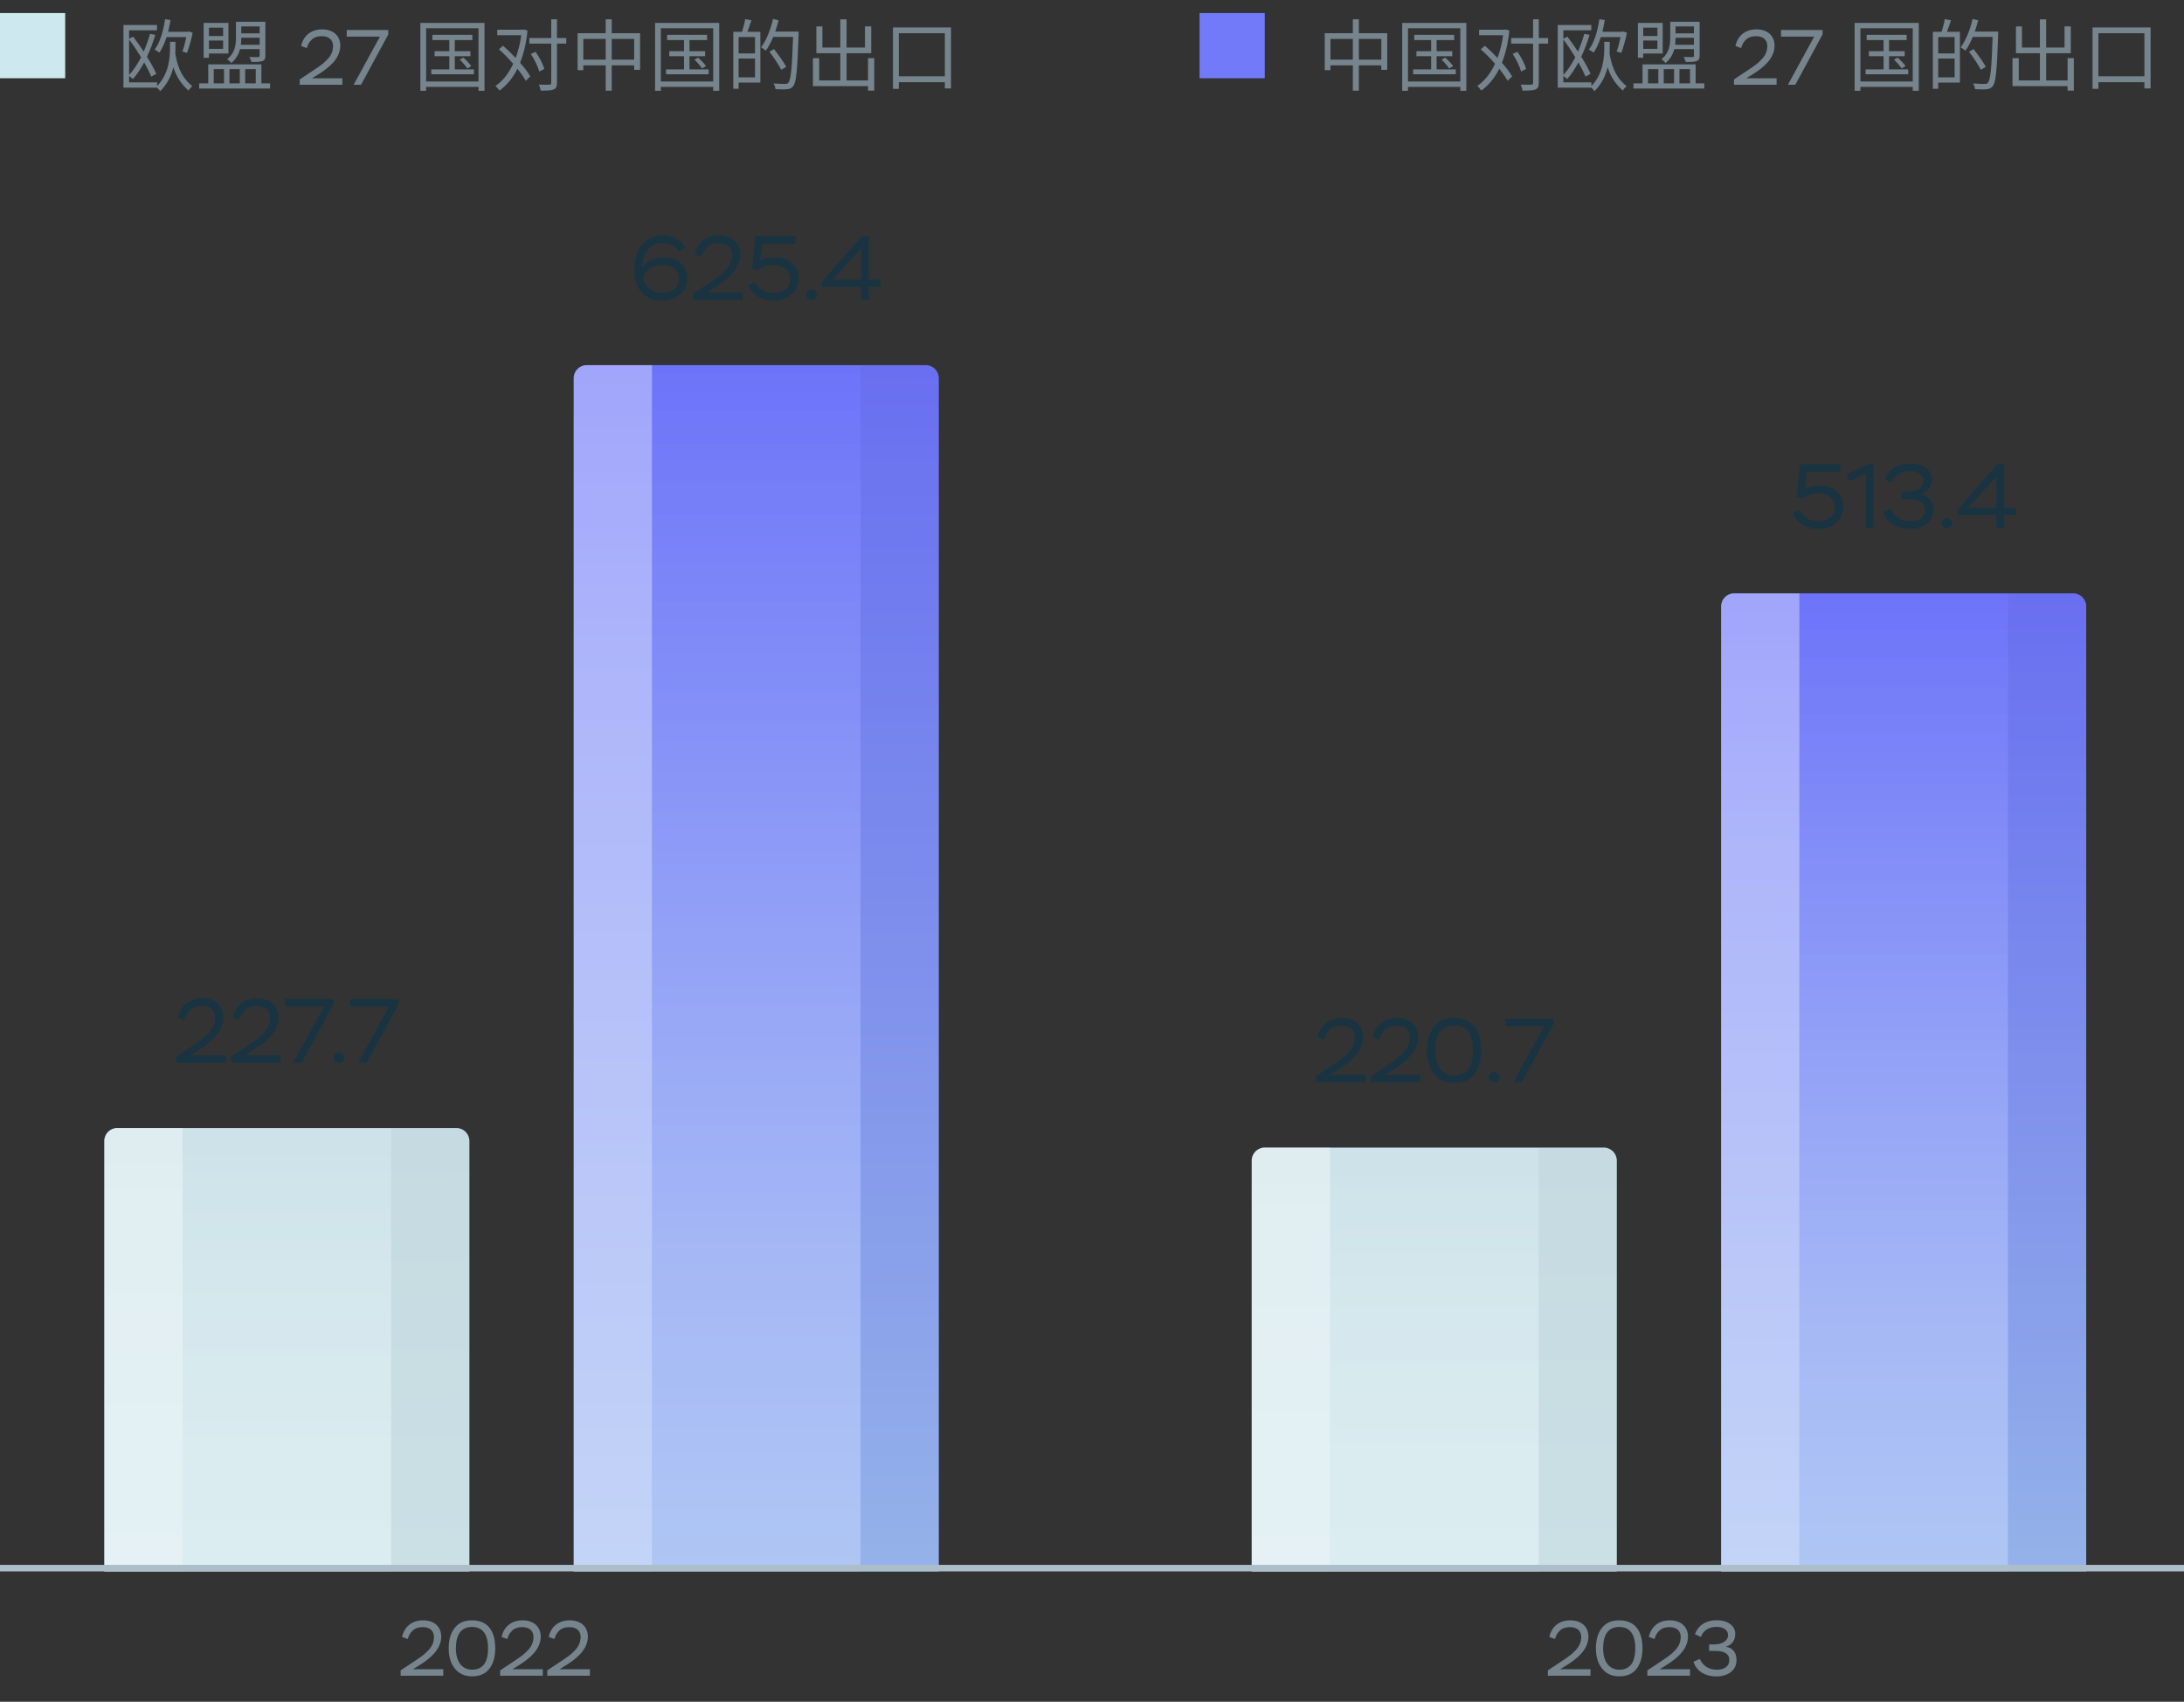 <svg width="335" height="261" viewBox="0 0 335 261" fill="none" xmlns="http://www.w3.org/2000/svg">
<rect x="0" y="0" width="335" height="261" fill="#333333" stroke="none"/>
<rect y="2" width="10" height="10" fill="url(#paint0_linear_7005_27938)"/>
<path d="M28.572 5.692H25.548C25.248 6.604 24.888 7.432 24.456 8.068C24.3 7.936 23.928 7.72 23.712 7.612C24.552 6.508 25.056 4.756 25.32 2.944L26.16 3.076C26.052 3.7 25.932 4.3 25.788 4.876H28.836L28.98 4.828L29.556 5.02C29.34 6.076 28.992 7.324 28.68 8.116L27.972 7.888C28.2 7.336 28.404 6.484 28.572 5.692ZM19.8 6.052V11.5C20.484 10.756 21.108 9.82 21.636 8.776C21.06 7.828 20.424 6.88 19.8 6.052ZM26.916 6.412V7.24C26.916 7.564 26.904 7.9 26.892 8.272C27.312 10.612 28.032 12.016 29.508 13.228C29.292 13.396 29.04 13.672 28.932 13.9C27.792 12.892 27.072 11.8 26.592 10.312C26.292 11.56 25.704 12.856 24.576 13.984C24.468 13.816 24.264 13.6 24.084 13.444H18.936V3.832H24.084V4.648H19.8V5.944L20.424 5.62C20.964 6.328 21.516 7.12 22.044 7.912C22.416 7.048 22.752 6.112 23.016 5.188L23.82 5.344C23.472 6.52 23.04 7.66 22.548 8.704C23.148 9.664 23.664 10.6 23.976 11.32L23.208 11.752C22.956 11.152 22.572 10.384 22.116 9.568C21.588 10.552 21.012 11.416 20.388 12.124C20.268 12.004 20.004 11.788 19.8 11.656V12.628H24.096V13.204C25.92 11.296 26.076 8.872 26.076 7.228V6.412H26.916ZM39.828 4.06H37.008V5.116H39.828V4.06ZM36.948 6.868H39.828V5.788H37.008V5.824C37.008 6.148 36.996 6.508 36.948 6.868ZM39.828 7.528H36.816C36.612 8.308 36.216 9.076 35.46 9.664C35.34 9.484 35.016 9.184 34.836 9.076C36.036 8.152 36.192 6.88 36.192 5.812V3.34H40.704V8.548C40.704 9.004 40.596 9.232 40.272 9.364C39.936 9.496 39.384 9.508 38.58 9.508C38.52 9.268 38.364 8.956 38.244 8.74C38.868 8.764 39.444 8.752 39.612 8.752C39.78 8.74 39.828 8.692 39.828 8.548V7.528ZM34.224 4.24H32.052V5.524H34.224V4.24ZM32.052 7.492H34.224V6.22H32.052V7.492ZM32.052 8.212V8.86H31.236V3.508H35.04V8.212H32.052ZM32.784 10.6V12.784H34.368V10.6H32.784ZM36.78 10.6H35.196V12.784H36.78V10.6ZM39.228 10.6H37.608V12.784H39.228V10.6ZM40.092 12.784H41.424V13.576H30.552V12.784H31.944V9.868H40.092V12.784ZM47.074 7.372L46.198 7.06C46.498 5.572 47.626 4.504 49.414 4.504C51.142 4.504 52.198 5.5 52.198 7.024C52.198 7.828 51.85 8.632 51.418 9.208C51.202 9.508 50.926 9.796 50.602 10.096C49.942 10.684 49.474 10.996 48.79 11.428L47.866 12.004H52.51V13H45.97V12.184L47.794 10.972C48.118 10.768 48.346 10.612 48.478 10.516C48.61 10.432 48.826 10.276 49.114 10.072C49.402 9.868 49.618 9.688 49.762 9.556C49.894 9.424 50.074 9.256 50.278 9.04C50.83 8.44 51.034 7.888 51.094 7.132C51.094 6.04 50.386 5.548 49.342 5.548C48.694 5.548 48.178 5.728 47.806 6.088C47.434 6.448 47.182 6.88 47.074 7.372ZM58.273 5.62H53.185V4.6H59.557V5.284L55.381 13H54.241L58.273 5.62ZM69.758 10.636H72.698V11.392H66.158V10.636H68.918V8.62H66.662V7.852H68.918V6.148H66.326V5.344H72.458V6.148H69.758V7.852H72.158V8.62H69.758V10.636ZM70.514 9.148L71.078 8.836C71.522 9.22 72.05 9.772 72.29 10.144L71.678 10.504C71.45 10.132 70.946 9.556 70.514 9.148ZM65.366 12.496H73.394V4.336H65.366V12.496ZM64.478 3.508H74.318V13.924H73.394V13.324H65.366V13.924H64.478V3.508ZM80.354 4.516L80.918 4.684C80.726 6.616 80.318 8.248 79.778 9.628C80.438 10.384 81.002 11.104 81.338 11.728L80.642 12.388C80.354 11.848 79.898 11.212 79.37 10.54C78.638 12.004 77.702 13.108 76.61 13.888C76.478 13.672 76.19 13.336 75.986 13.18C77.066 12.472 78.002 11.308 78.722 9.784C78.038 9.004 77.258 8.212 76.538 7.564L77.162 7.012C77.798 7.564 78.47 8.212 79.094 8.884C79.49 7.852 79.778 6.688 79.958 5.404H76.274V4.552H80.186L80.354 4.516ZM86.858 5.836V6.688H85.43V12.7C85.43 13.3 85.286 13.564 84.926 13.72C84.566 13.876 83.966 13.9 82.946 13.9C82.91 13.66 82.778 13.24 82.646 12.976C83.402 13 84.074 13 84.266 12.988C84.47 12.976 84.554 12.916 84.554 12.7V6.688H81.194V5.836H84.554V2.956H85.43V5.836H86.858ZM83.486 10.576L82.718 10.972C82.526 10.252 81.986 9.112 81.422 8.272L82.154 7.948C82.73 8.752 83.294 9.844 83.486 10.576ZM93.83 9.148H97.274V5.968H93.83V9.148ZM89.474 9.148H92.906V5.968H89.474V9.148ZM93.83 5.092H98.186V10.708H97.274V10.024H93.83V13.912H92.906V10.024H89.474V10.768H88.598V5.092H92.906V2.956H93.83V5.092ZM105.758 10.636H108.698V11.392H102.158V10.636H104.918V8.62H102.662V7.852H104.918V6.148H102.326V5.344H108.458V6.148H105.758V7.852H108.158V8.62H105.758V10.636ZM106.514 9.148L107.078 8.836C107.522 9.22 108.05 9.772 108.29 10.144L107.678 10.504C107.45 10.132 106.946 9.556 106.514 9.148ZM101.366 12.496H109.394V4.336H101.366V12.496ZM100.478 3.508H110.318V13.924H109.394V13.324H101.366V13.924H100.478V3.508ZM115.814 8.188V5.68H113.294V8.188H115.814ZM113.294 11.86H115.814V8.98H113.294V11.86ZM114.302 2.932L115.262 3.112C115.058 3.7 114.842 4.36 114.638 4.876H116.63V12.664H113.294V13.612H112.478V4.876H113.822C114.002 4.3 114.218 3.496 114.302 2.932ZM122.498 4.84V5.296C122.306 10.768 122.15 12.616 121.67 13.204C121.406 13.54 121.13 13.648 120.722 13.684C120.302 13.732 119.618 13.708 118.946 13.672C118.922 13.408 118.814 13.048 118.646 12.796C119.426 12.868 120.146 12.868 120.422 12.868C120.662 12.868 120.794 12.844 120.914 12.688C121.31 12.268 121.49 10.444 121.646 5.668H118.598C118.262 6.472 117.89 7.204 117.47 7.768C117.314 7.624 116.93 7.384 116.738 7.264C117.542 6.208 118.19 4.552 118.574 2.908L119.426 3.112C119.282 3.7 119.114 4.276 118.91 4.84H122.498ZM120.602 10.24L119.846 10.708C119.486 9.988 118.682 8.8 118.022 7.936L118.718 7.528C119.39 8.38 120.218 9.532 120.602 10.24ZM133.142 8.92H134.102V13.9H133.142V13.216H124.694V8.92H125.654V12.34H128.894V8.164H125.222V4.06H126.146V7.288H128.894V2.968H129.854V7.288H132.674V4.048H133.634V8.164H129.854V12.34H133.142V8.92ZM137.87 11.704H144.926V5.092H137.87V11.704ZM136.97 4.204H145.874V13.564H144.926V12.604H137.87V13.624H136.97V4.204Z" fill="#76848D"/>
<rect x="184" y="2" width="10" height="10" fill="#737AF9"/>
<path d="M208.432 9.148H211.876V5.968H208.432V9.148ZM204.076 9.148H207.508V5.968H204.076V9.148ZM208.432 5.092H212.788V10.708H211.876V10.024H208.432V13.912H207.508V10.024H204.076V10.768H203.2V5.092H207.508V2.956H208.432V5.092ZM220.36 10.636H223.3V11.392H216.76V10.636H219.52V8.62H217.264V7.852H219.52V6.148H216.928V5.344H223.06V6.148H220.36V7.852H222.76V8.62H220.36V10.636ZM221.116 9.148L221.68 8.836C222.124 9.22 222.652 9.772 222.892 10.144L222.28 10.504C222.052 10.132 221.548 9.556 221.116 9.148ZM215.968 12.496H223.996V4.336H215.968V12.496ZM215.08 3.508H224.92V13.924H223.996V13.324H215.968V13.924H215.08V3.508ZM230.956 4.516L231.52 4.684C231.328 6.616 230.92 8.248 230.38 9.628C231.04 10.384 231.604 11.104 231.94 11.728L231.244 12.388C230.956 11.848 230.5 11.212 229.972 10.54C229.24 12.004 228.304 13.108 227.212 13.888C227.08 13.672 226.792 13.336 226.588 13.18C227.668 12.472 228.604 11.308 229.324 9.784C228.64 9.004 227.86 8.212 227.14 7.564L227.764 7.012C228.4 7.564 229.072 8.212 229.696 8.884C230.092 7.852 230.38 6.688 230.56 5.404H226.876V4.552H230.788L230.956 4.516ZM237.46 5.836V6.688H236.032V12.7C236.032 13.3 235.888 13.564 235.528 13.72C235.168 13.876 234.568 13.9 233.548 13.9C233.512 13.66 233.38 13.24 233.248 12.976C234.004 13 234.676 13 234.868 12.988C235.072 12.976 235.156 12.916 235.156 12.7V6.688H231.796V5.836H235.156V2.956H236.032V5.836H237.46ZM234.088 10.576L233.32 10.972C233.128 10.252 232.588 9.112 232.024 8.272L232.756 7.948C233.332 8.752 233.896 9.844 234.088 10.576ZM248.572 5.692H245.548C245.248 6.604 244.888 7.432 244.456 8.068C244.3 7.936 243.928 7.72 243.712 7.612C244.552 6.508 245.056 4.756 245.32 2.944L246.16 3.076C246.052 3.7 245.932 4.3 245.788 4.876H248.836L248.98 4.828L249.556 5.02C249.34 6.076 248.992 7.324 248.68 8.116L247.972 7.888C248.2 7.336 248.404 6.484 248.572 5.692ZM239.8 6.052V11.5C240.484 10.756 241.108 9.82 241.636 8.776C241.06 7.828 240.424 6.88 239.8 6.052ZM246.916 6.412V7.24C246.916 7.564 246.904 7.9 246.892 8.272C247.312 10.612 248.032 12.016 249.508 13.228C249.292 13.396 249.04 13.672 248.932 13.9C247.792 12.892 247.072 11.8 246.592 10.312C246.292 11.56 245.704 12.856 244.576 13.984C244.468 13.816 244.264 13.6 244.084 13.444H238.936V3.832H244.084V4.648H239.8V5.944L240.424 5.62C240.964 6.328 241.516 7.12 242.044 7.912C242.416 7.048 242.752 6.112 243.016 5.188L243.82 5.344C243.472 6.52 243.04 7.66 242.548 8.704C243.148 9.664 243.664 10.6 243.976 11.32L243.208 11.752C242.956 11.152 242.572 10.384 242.116 9.568C241.588 10.552 241.012 11.416 240.388 12.124C240.268 12.004 240.004 11.788 239.8 11.656V12.628H244.096V13.204C245.92 11.296 246.076 8.872 246.076 7.228V6.412H246.916ZM259.828 4.06H257.008V5.116H259.828V4.06ZM256.948 6.868H259.828V5.788H257.008V5.824C257.008 6.148 256.996 6.508 256.948 6.868ZM259.828 7.528H256.816C256.612 8.308 256.216 9.076 255.46 9.664C255.34 9.484 255.016 9.184 254.836 9.076C256.036 8.152 256.192 6.88 256.192 5.812V3.34H260.704V8.548C260.704 9.004 260.596 9.232 260.272 9.364C259.936 9.496 259.384 9.508 258.58 9.508C258.52 9.268 258.364 8.956 258.244 8.74C258.868 8.764 259.444 8.752 259.612 8.752C259.78 8.74 259.828 8.692 259.828 8.548V7.528ZM254.224 4.24H252.052V5.524H254.224V4.24ZM252.052 7.492H254.224V6.22H252.052V7.492ZM252.052 8.212V8.86H251.236V3.508H255.04V8.212H252.052ZM252.784 10.6V12.784H254.368V10.6H252.784ZM256.78 10.6H255.196V12.784H256.78V10.6ZM259.228 10.6H257.608V12.784H259.228V10.6ZM260.092 12.784H261.424V13.576H250.552V12.784H251.944V9.868H260.092V12.784ZM267.074 7.372L266.198 7.06C266.498 5.572 267.626 4.504 269.414 4.504C271.142 4.504 272.198 5.5 272.198 7.024C272.198 7.828 271.85 8.632 271.418 9.208C271.202 9.508 270.926 9.796 270.602 10.096C269.942 10.684 269.474 10.996 268.79 11.428L267.866 12.004H272.51V13H265.97V12.184L267.794 10.972C268.118 10.768 268.346 10.612 268.478 10.516C268.61 10.432 268.826 10.276 269.114 10.072C269.402 9.868 269.618 9.688 269.762 9.556C269.894 9.424 270.074 9.256 270.278 9.04C270.83 8.44 271.034 7.888 271.094 7.132C271.094 6.04 270.386 5.548 269.342 5.548C268.694 5.548 268.178 5.728 267.806 6.088C267.434 6.448 267.182 6.88 267.074 7.372ZM278.273 5.62H273.185V4.6H279.557V5.284L275.381 13H274.241L278.273 5.62ZM289.758 10.636H292.698V11.392H286.158V10.636H288.918V8.62H286.662V7.852H288.918V6.148H286.326V5.344H292.458V6.148H289.758V7.852H292.158V8.62H289.758V10.636ZM290.514 9.148L291.078 8.836C291.522 9.22 292.05 9.772 292.29 10.144L291.678 10.504C291.45 10.132 290.946 9.556 290.514 9.148ZM285.366 12.496H293.394V4.336H285.366V12.496ZM284.478 3.508H294.318V13.924H293.394V13.324H285.366V13.924H284.478V3.508ZM299.814 8.188V5.68H297.294V8.188H299.814ZM297.294 11.86H299.814V8.98H297.294V11.86ZM298.302 2.932L299.262 3.112C299.058 3.7 298.842 4.36 298.638 4.876H300.63V12.664H297.294V13.612H296.478V4.876H297.822C298.002 4.3 298.218 3.496 298.302 2.932ZM306.498 4.84V5.296C306.306 10.768 306.15 12.616 305.67 13.204C305.406 13.54 305.13 13.648 304.722 13.684C304.302 13.732 303.618 13.708 302.946 13.672C302.922 13.408 302.814 13.048 302.646 12.796C303.426 12.868 304.146 12.868 304.422 12.868C304.662 12.868 304.794 12.844 304.914 12.688C305.31 12.268 305.49 10.444 305.646 5.668H302.598C302.262 6.472 301.89 7.204 301.47 7.768C301.314 7.624 300.93 7.384 300.738 7.264C301.542 6.208 302.19 4.552 302.574 2.908L303.426 3.112C303.282 3.7 303.114 4.276 302.91 4.84H306.498ZM304.602 10.24L303.846 10.708C303.486 9.988 302.682 8.8 302.022 7.936L302.718 7.528C303.39 8.38 304.218 9.532 304.602 10.24ZM317.142 8.92H318.102V13.9H317.142V13.216H308.694V8.92H309.654V12.34H312.894V8.164H309.222V4.06H310.146V7.288H312.894V2.968H313.854V7.288H316.674V4.048H317.634V8.164H313.854V12.34H317.142V8.92ZM321.87 11.704H328.926V5.092H321.87V11.704ZM320.97 4.204H329.874V13.564H328.926V12.604H321.87V13.624H320.97V4.204Z" fill="#76848D"/>
<path d="M97.283 41.366C97.283 39.672 97.703 38.37 98.529 37.446C99.355 36.536 100.391 36.074 101.637 36.074C103.275 36.074 104.563 36.816 105.109 37.992L104.157 38.636C103.583 37.726 102.729 37.278 101.581 37.278C100.713 37.278 99.985 37.614 99.397 38.286C98.809 38.972 98.515 39.896 98.529 41.086C99.075 40.064 100.349 39.448 101.749 39.448C102.883 39.448 103.793 39.742 104.451 40.344C105.109 40.946 105.445 41.744 105.445 42.724C105.445 43.718 105.081 44.544 104.339 45.174C103.597 45.804 102.673 46.126 101.567 46.126C98.921 46.126 97.283 44.404 97.283 41.366ZM98.683 42.556C98.949 43.942 99.999 44.922 101.553 44.922C102.309 44.922 102.939 44.726 103.429 44.32C103.919 43.928 104.157 43.41 104.157 42.78C104.157 41.394 103.177 40.652 101.679 40.652C100.853 40.652 100.167 40.848 99.635 41.24C99.089 41.632 98.781 42.066 98.683 42.556ZM107.574 39.434L106.552 39.07C106.902 37.334 108.218 36.088 110.304 36.088C112.32 36.088 113.552 37.25 113.552 39.028C113.552 39.966 113.146 40.904 112.642 41.576C112.39 41.926 112.068 42.262 111.69 42.612C110.92 43.298 110.374 43.662 109.576 44.166L108.498 44.838H113.916V46H106.286V45.048L108.414 43.634C108.792 43.396 109.058 43.214 109.212 43.102C109.366 43.004 109.618 42.822 109.954 42.584C110.29 42.346 110.542 42.136 110.71 41.982C110.864 41.828 111.074 41.632 111.312 41.38C111.956 40.68 112.194 40.036 112.264 39.154C112.264 37.88 111.438 37.306 110.22 37.306C109.464 37.306 108.862 37.516 108.428 37.936C107.994 38.356 107.7 38.86 107.574 39.434ZM116.314 41.492L115.306 41.226L115.88 36.2H122.04V37.39H116.958L116.594 40.022C117.084 39.658 117.826 39.476 118.82 39.476C119.968 39.476 120.864 39.784 121.522 40.386C122.166 41.002 122.488 41.786 122.488 42.752C122.488 43.718 122.124 44.53 121.41 45.16C120.682 45.804 119.772 46.126 118.694 46.126C116.86 46.126 115.334 45.258 114.704 43.732L115.824 43.256C116.23 44.194 117.28 44.936 118.694 44.936C120.304 44.936 121.2 44.012 121.2 42.794C121.2 41.492 120.15 40.652 118.484 40.652C117.588 40.652 116.86 40.932 116.314 41.492ZM123.649 45.202C123.649 44.81 124.013 44.418 124.517 44.418C124.979 44.418 125.357 44.81 125.357 45.202C125.357 45.65 125.007 46.028 124.517 46.028C124.013 46.028 123.649 45.65 123.649 45.202ZM133.276 46H132.058V43.998H126.066V43.186L132.198 36.2H133.276V42.864H135.096V43.998H133.276V46ZM132.058 38.16L127.746 42.864H132.058V38.16Z" fill="#2A3C3C"/>
<path d="M97.283 41.366C97.283 39.672 97.703 38.37 98.529 37.446C99.355 36.536 100.391 36.074 101.637 36.074C103.275 36.074 104.563 36.816 105.109 37.992L104.157 38.636C103.583 37.726 102.729 37.278 101.581 37.278C100.713 37.278 99.985 37.614 99.397 38.286C98.809 38.972 98.515 39.896 98.529 41.086C99.075 40.064 100.349 39.448 101.749 39.448C102.883 39.448 103.793 39.742 104.451 40.344C105.109 40.946 105.445 41.744 105.445 42.724C105.445 43.718 105.081 44.544 104.339 45.174C103.597 45.804 102.673 46.126 101.567 46.126C98.921 46.126 97.283 44.404 97.283 41.366ZM98.683 42.556C98.949 43.942 99.999 44.922 101.553 44.922C102.309 44.922 102.939 44.726 103.429 44.32C103.919 43.928 104.157 43.41 104.157 42.78C104.157 41.394 103.177 40.652 101.679 40.652C100.853 40.652 100.167 40.848 99.635 41.24C99.089 41.632 98.781 42.066 98.683 42.556ZM107.574 39.434L106.552 39.07C106.902 37.334 108.218 36.088 110.304 36.088C112.32 36.088 113.552 37.25 113.552 39.028C113.552 39.966 113.146 40.904 112.642 41.576C112.39 41.926 112.068 42.262 111.69 42.612C110.92 43.298 110.374 43.662 109.576 44.166L108.498 44.838H113.916V46H106.286V45.048L108.414 43.634C108.792 43.396 109.058 43.214 109.212 43.102C109.366 43.004 109.618 42.822 109.954 42.584C110.29 42.346 110.542 42.136 110.71 41.982C110.864 41.828 111.074 41.632 111.312 41.38C111.956 40.68 112.194 40.036 112.264 39.154C112.264 37.88 111.438 37.306 110.22 37.306C109.464 37.306 108.862 37.516 108.428 37.936C107.994 38.356 107.7 38.86 107.574 39.434ZM116.314 41.492L115.306 41.226L115.88 36.2H122.04V37.39H116.958L116.594 40.022C117.084 39.658 117.826 39.476 118.82 39.476C119.968 39.476 120.864 39.784 121.522 40.386C122.166 41.002 122.488 41.786 122.488 42.752C122.488 43.718 122.124 44.53 121.41 45.16C120.682 45.804 119.772 46.126 118.694 46.126C116.86 46.126 115.334 45.258 114.704 43.732L115.824 43.256C116.23 44.194 117.28 44.936 118.694 44.936C120.304 44.936 121.2 44.012 121.2 42.794C121.2 41.492 120.15 40.652 118.484 40.652C117.588 40.652 116.86 40.932 116.314 41.492ZM123.649 45.202C123.649 44.81 124.013 44.418 124.517 44.418C124.979 44.418 125.357 44.81 125.357 45.202C125.357 45.65 125.007 46.028 124.517 46.028C124.013 46.028 123.649 45.65 123.649 45.202ZM133.276 46H132.058V43.998H126.066V43.186L132.198 36.2H133.276V42.864H135.096V43.998H133.276V46ZM132.058 38.16L127.746 42.864H132.058V38.16Z" fill="#1A3341"/>
<path d="M88 58C88 56.895 88.895 56 90 56H142C143.105 56 144 56.895 144 58V241H88V58Z" fill="url(#paint1_linear_7005_27938)"/>
<path opacity="0.2" d="M100 56H132V241H100V56Z" fill="url(#paint2_linear_7005_27938)"/>
<path opacity="0.04" d="M132 56H142C143.105 56 144 56.895 144 58V241H132V56Z" fill="#0D262C"/>
<path opacity="0.5" d="M88 58C88 56.895 88.895 56 90 56H100V241H88V58Z" fill="url(#paint3_linear_7005_27938)"/>
<path d="M28.304 156.434L27.282 156.07C27.632 154.334 28.948 153.088 31.034 153.088C33.05 153.088 34.282 154.25 34.282 156.028C34.282 156.966 33.876 157.904 33.372 158.576C33.12 158.926 32.798 159.262 32.42 159.612C31.65 160.298 31.104 160.662 30.306 161.166L29.228 161.838H34.646V163H27.016V162.048L29.144 160.634C29.522 160.396 29.788 160.214 29.942 160.102C30.096 160.004 30.348 159.822 30.684 159.584C31.02 159.346 31.272 159.136 31.44 158.982C31.594 158.828 31.804 158.632 32.042 158.38C32.686 157.68 32.924 157.036 32.994 156.154C32.994 154.88 32.168 154.306 30.95 154.306C30.194 154.306 29.592 154.516 29.158 154.936C28.724 155.356 28.43 155.86 28.304 156.434ZM36.736 156.434L35.714 156.07C36.064 154.334 37.38 153.088 39.466 153.088C41.482 153.088 42.714 154.25 42.714 156.028C42.714 156.966 42.308 157.904 41.804 158.576C41.552 158.926 41.23 159.262 40.852 159.612C40.082 160.298 39.536 160.662 38.738 161.166L37.66 161.838H43.078V163H35.448V162.048L37.576 160.634C37.954 160.396 38.22 160.214 38.374 160.102C38.528 160.004 38.78 159.822 39.116 159.584C39.452 159.346 39.704 159.136 39.872 158.982C40.026 158.828 40.236 158.632 40.474 158.38C41.118 157.68 41.356 157.036 41.426 156.154C41.426 154.88 40.6 154.306 39.382 154.306C38.626 154.306 38.024 154.516 37.59 154.936C37.156 155.356 36.862 155.86 36.736 156.434ZM49.662 154.39H43.726V153.2H51.16V153.998L46.288 163H44.958L49.662 154.39ZM51.157 162.202C51.157 161.81 51.521 161.418 52.025 161.418C52.487 161.418 52.865 161.81 52.865 162.202C52.865 162.65 52.515 163.028 52.025 163.028C51.521 163.028 51.157 162.65 51.157 162.202ZM59.636 154.39H53.7V153.2H61.134V153.998L56.262 163H54.932L59.636 154.39Z" fill="#2A3C3C"/>
<path d="M28.304 156.434L27.282 156.07C27.632 154.334 28.948 153.088 31.034 153.088C33.05 153.088 34.282 154.25 34.282 156.028C34.282 156.966 33.876 157.904 33.372 158.576C33.12 158.926 32.798 159.262 32.42 159.612C31.65 160.298 31.104 160.662 30.306 161.166L29.228 161.838H34.646V163H27.016V162.048L29.144 160.634C29.522 160.396 29.788 160.214 29.942 160.102C30.096 160.004 30.348 159.822 30.684 159.584C31.02 159.346 31.272 159.136 31.44 158.982C31.594 158.828 31.804 158.632 32.042 158.38C32.686 157.68 32.924 157.036 32.994 156.154C32.994 154.88 32.168 154.306 30.95 154.306C30.194 154.306 29.592 154.516 29.158 154.936C28.724 155.356 28.43 155.86 28.304 156.434ZM36.736 156.434L35.714 156.07C36.064 154.334 37.38 153.088 39.466 153.088C41.482 153.088 42.714 154.25 42.714 156.028C42.714 156.966 42.308 157.904 41.804 158.576C41.552 158.926 41.23 159.262 40.852 159.612C40.082 160.298 39.536 160.662 38.738 161.166L37.66 161.838H43.078V163H35.448V162.048L37.576 160.634C37.954 160.396 38.22 160.214 38.374 160.102C38.528 160.004 38.78 159.822 39.116 159.584C39.452 159.346 39.704 159.136 39.872 158.982C40.026 158.828 40.236 158.632 40.474 158.38C41.118 157.68 41.356 157.036 41.426 156.154C41.426 154.88 40.6 154.306 39.382 154.306C38.626 154.306 38.024 154.516 37.59 154.936C37.156 155.356 36.862 155.86 36.736 156.434ZM49.662 154.39H43.726V153.2H51.16V153.998L46.288 163H44.958L49.662 154.39ZM51.157 162.202C51.157 161.81 51.521 161.418 52.025 161.418C52.487 161.418 52.865 161.81 52.865 162.202C52.865 162.65 52.515 163.028 52.025 163.028C51.521 163.028 51.157 162.65 51.157 162.202ZM59.636 154.39H53.7V153.2H61.134V153.998L56.262 163H54.932L59.636 154.39Z" fill="#1A3341"/>
<path d="M16 175C16 173.895 16.895 173 18 173H70C71.105 173 72 173.895 72 175V241H16V175Z" fill="url(#paint4_linear_7005_27938)"/>
<path opacity="0.2" d="M28 173H60V241H28V173Z" fill="url(#paint5_linear_7005_27938)"/>
<path opacity="0.04" d="M60 173H70C71.105 173 72 173.895 72 175V241H60V173Z" fill="#0D262C"/>
<path opacity="0.5" d="M16 175C16 173.895 16.895 173 18 173H28V241H16V175Z" fill="url(#paint6_linear_7005_27938)"/>
<path d="M62.556 251.372L61.68 251.06C61.98 249.572 63.108 248.504 64.896 248.504C66.624 248.504 67.68 249.5 67.68 251.024C67.68 251.828 67.332 252.632 66.9 253.208C66.684 253.508 66.408 253.796 66.084 254.096C65.424 254.684 64.956 254.996 64.272 255.428L63.348 256.004H67.992V257H61.452V256.184L63.276 254.972C63.6 254.768 63.828 254.612 63.96 254.516C64.092 254.432 64.308 254.276 64.596 254.072C64.884 253.868 65.1 253.688 65.244 253.556C65.376 253.424 65.556 253.256 65.76 253.04C66.312 252.44 66.516 251.888 66.576 251.132C66.576 250.04 65.868 249.548 64.824 249.548C64.176 249.548 63.66 249.728 63.288 250.088C62.916 250.448 62.664 250.88 62.556 251.372ZM68.824 252.8C68.824 251.504 69.124 250.46 69.736 249.68C70.336 248.9 71.224 248.504 72.388 248.504C74.776 248.504 75.964 250.076 75.964 252.8C75.964 254.108 75.664 255.14 75.076 255.92C74.476 256.7 73.588 257.096 72.412 257.096C71.284 257.096 70.408 256.7 69.772 255.908C69.136 255.116 68.824 254.084 68.824 252.8ZM69.928 252.8C69.928 254.852 70.864 256.076 72.412 256.076C74.044 256.076 74.86 254.984 74.86 252.8C74.86 250.616 74.032 249.524 72.388 249.524C70.72 249.524 69.928 250.724 69.928 252.8ZM77.82 251.372L76.944 251.06C77.244 249.572 78.372 248.504 80.16 248.504C81.888 248.504 82.944 249.5 82.944 251.024C82.944 251.828 82.596 252.632 82.164 253.208C81.948 253.508 81.672 253.796 81.348 254.096C80.688 254.684 80.22 254.996 79.536 255.428L78.612 256.004H83.256V257H76.716V256.184L78.54 254.972C78.864 254.768 79.092 254.612 79.224 254.516C79.356 254.432 79.572 254.276 79.86 254.072C80.148 253.868 80.364 253.688 80.508 253.556C80.64 253.424 80.82 253.256 81.024 253.04C81.576 252.44 81.78 251.888 81.84 251.132C81.84 250.04 81.132 249.548 80.088 249.548C79.44 249.548 78.924 249.728 78.552 250.088C78.18 250.448 77.928 250.88 77.82 251.372ZM85.048 251.372L84.172 251.06C84.472 249.572 85.6 248.504 87.388 248.504C89.116 248.504 90.172 249.5 90.172 251.024C90.172 251.828 89.824 252.632 89.392 253.208C89.176 253.508 88.9 253.796 88.576 254.096C87.916 254.684 87.448 254.996 86.764 255.428L85.84 256.004H90.484V257H83.944V256.184L85.768 254.972C86.092 254.768 86.32 254.612 86.452 254.516C86.584 254.432 86.8 254.276 87.088 254.072C87.376 253.868 87.592 253.688 87.736 253.556C87.868 253.424 88.048 253.256 88.252 253.04C88.804 252.44 89.008 251.888 89.068 251.132C89.068 250.04 88.36 249.548 87.316 249.548C86.668 249.548 86.152 249.728 85.78 250.088C85.408 250.448 85.156 250.88 85.048 251.372Z" fill="#76848D"/>
<path d="M276.571 76.492L275.563 76.226L276.137 71.2H282.297V72.39H277.215L276.851 75.022C277.341 74.658 278.083 74.476 279.077 74.476C280.225 74.476 281.121 74.784 281.779 75.386C282.423 76.002 282.745 76.786 282.745 77.752C282.745 78.718 282.381 79.53 281.667 80.16C280.939 80.804 280.029 81.126 278.951 81.126C277.117 81.126 275.591 80.258 274.961 78.732L276.081 78.256C276.487 79.194 277.537 79.936 278.951 79.936C280.561 79.936 281.457 79.012 281.457 77.794C281.457 76.492 280.407 75.652 278.741 75.652C277.845 75.652 277.117 75.932 276.571 76.492ZM283.695 73.804L283.247 72.754L286.607 71.144H287.405V81H286.201V72.642L283.695 73.804ZM290.157 74.056L289.107 73.58C289.625 72.068 290.983 71.074 293.013 71.074C293.979 71.074 294.777 71.298 295.393 71.746C296.009 72.194 296.317 72.796 296.317 73.538C296.317 74.672 295.715 75.512 294.595 75.834C295.673 75.904 296.541 76.716 296.541 78.172C296.541 79.096 296.205 79.824 295.533 80.342C294.861 80.86 294.007 81.126 292.957 81.126C290.815 81.126 289.331 80.104 288.841 78.494L289.975 78.004C290.577 79.278 291.599 79.922 293.041 79.922C294.399 79.922 295.253 79.292 295.253 78.186C295.253 77.108 294.413 76.562 292.733 76.562H291.641V75.4H292.509C294.035 75.4 295.029 74.714 295.029 73.776C295.029 72.81 294.231 72.264 292.957 72.264C291.459 72.264 290.549 73.034 290.157 74.056ZM297.789 80.202C297.789 79.81 298.153 79.418 298.657 79.418C299.119 79.418 299.497 79.81 299.497 80.202C299.497 80.65 299.147 81.028 298.657 81.028C298.153 81.028 297.789 80.65 297.789 80.202ZM307.417 81H306.199V78.998H300.207V78.186L306.339 71.2H307.417V77.864H309.237V78.998H307.417V81ZM306.199 73.16L301.887 77.864H306.199V73.16Z" fill="#2A3C3C"/>
<path d="M276.571 76.492L275.563 76.226L276.137 71.2H282.297V72.39H277.215L276.851 75.022C277.341 74.658 278.083 74.476 279.077 74.476C280.225 74.476 281.121 74.784 281.779 75.386C282.423 76.002 282.745 76.786 282.745 77.752C282.745 78.718 282.381 79.53 281.667 80.16C280.939 80.804 280.029 81.126 278.951 81.126C277.117 81.126 275.591 80.258 274.961 78.732L276.081 78.256C276.487 79.194 277.537 79.936 278.951 79.936C280.561 79.936 281.457 79.012 281.457 77.794C281.457 76.492 280.407 75.652 278.741 75.652C277.845 75.652 277.117 75.932 276.571 76.492ZM283.695 73.804L283.247 72.754L286.607 71.144H287.405V81H286.201V72.642L283.695 73.804ZM290.157 74.056L289.107 73.58C289.625 72.068 290.983 71.074 293.013 71.074C293.979 71.074 294.777 71.298 295.393 71.746C296.009 72.194 296.317 72.796 296.317 73.538C296.317 74.672 295.715 75.512 294.595 75.834C295.673 75.904 296.541 76.716 296.541 78.172C296.541 79.096 296.205 79.824 295.533 80.342C294.861 80.86 294.007 81.126 292.957 81.126C290.815 81.126 289.331 80.104 288.841 78.494L289.975 78.004C290.577 79.278 291.599 79.922 293.041 79.922C294.399 79.922 295.253 79.292 295.253 78.186C295.253 77.108 294.413 76.562 292.733 76.562H291.641V75.4H292.509C294.035 75.4 295.029 74.714 295.029 73.776C295.029 72.81 294.231 72.264 292.957 72.264C291.459 72.264 290.549 73.034 290.157 74.056ZM297.789 80.202C297.789 79.81 298.153 79.418 298.657 79.418C299.119 79.418 299.497 79.81 299.497 80.202C299.497 80.65 299.147 81.028 298.657 81.028C298.153 81.028 297.789 80.65 297.789 80.202ZM307.417 81H306.199V78.998H300.207V78.186L306.339 71.2H307.417V77.864H309.237V78.998H307.417V81ZM306.199 73.16L301.887 77.864H306.199V73.16Z" fill="#1A3341"/>
<path d="M264 93C264 91.895 264.895 91 266 91H318C319.105 91 320 91.895 320 93V241H264V93Z" fill="url(#paint7_linear_7005_27938)"/>
<path opacity="0.2" d="M276 91H308V241H276V91Z" fill="url(#paint8_linear_7005_27938)"/>
<path opacity="0.04" d="M308 91H318C319.105 91 320 91.895 320 93V241H308V91Z" fill="#0D262C"/>
<path opacity="0.5" d="M264 93C264 91.895 264.895 91 266 91H276V241H264V93Z" fill="url(#paint9_linear_7005_27938)"/>
<path d="M203.121 159.434L202.099 159.07C202.449 157.334 203.765 156.088 205.851 156.088C207.867 156.088 209.099 157.25 209.099 159.028C209.099 159.966 208.693 160.904 208.189 161.576C207.937 161.926 207.615 162.262 207.237 162.612C206.467 163.298 205.921 163.662 205.123 164.166L204.045 164.838H209.463V166H201.833V165.048L203.961 163.634C204.339 163.396 204.605 163.214 204.759 163.102C204.913 163.004 205.165 162.822 205.501 162.584C205.837 162.346 206.089 162.136 206.257 161.982C206.411 161.828 206.621 161.632 206.859 161.38C207.503 160.68 207.741 160.036 207.811 159.154C207.811 157.88 206.985 157.306 205.767 157.306C205.011 157.306 204.409 157.516 203.975 157.936C203.541 158.356 203.247 158.86 203.121 159.434ZM211.553 159.434L210.531 159.07C210.881 157.334 212.197 156.088 214.283 156.088C216.299 156.088 217.531 157.25 217.531 159.028C217.531 159.966 217.125 160.904 216.621 161.576C216.369 161.926 216.047 162.262 215.669 162.612C214.899 163.298 214.353 163.662 213.555 164.166L212.477 164.838H217.895V166H210.265V165.048L212.393 163.634C212.771 163.396 213.037 163.214 213.191 163.102C213.345 163.004 213.597 162.822 213.933 162.584C214.269 162.346 214.521 162.136 214.689 161.982C214.843 161.828 215.053 161.632 215.291 161.38C215.935 160.68 216.173 160.036 216.243 159.154C216.243 157.88 215.417 157.306 214.199 157.306C213.443 157.306 212.841 157.516 212.407 157.936C211.973 158.356 211.679 158.86 211.553 159.434ZM218.866 161.1C218.866 159.588 219.216 158.37 219.93 157.46C220.63 156.55 221.666 156.088 223.024 156.088C225.81 156.088 227.196 157.922 227.196 161.1C227.196 162.626 226.846 163.83 226.16 164.74C225.46 165.65 224.424 166.112 223.052 166.112C221.736 166.112 220.714 165.65 219.972 164.726C219.23 163.802 218.866 162.598 218.866 161.1ZM220.154 161.1C220.154 163.494 221.246 164.922 223.052 164.922C224.956 164.922 225.908 163.648 225.908 161.1C225.908 158.552 224.942 157.278 223.024 157.278C221.078 157.278 220.154 158.678 220.154 161.1ZM228.339 165.202C228.339 164.81 228.703 164.418 229.207 164.418C229.669 164.418 230.047 164.81 230.047 165.202C230.047 165.65 229.697 166.028 229.207 166.028C228.703 166.028 228.339 165.65 228.339 165.202ZM236.819 157.39H230.883V156.2H238.317V156.998L233.445 166H232.115L236.819 157.39Z" fill="#2A3C3C"/>
<path d="M203.121 159.434L202.099 159.07C202.449 157.334 203.765 156.088 205.851 156.088C207.867 156.088 209.099 157.25 209.099 159.028C209.099 159.966 208.693 160.904 208.189 161.576C207.937 161.926 207.615 162.262 207.237 162.612C206.467 163.298 205.921 163.662 205.123 164.166L204.045 164.838H209.463V166H201.833V165.048L203.961 163.634C204.339 163.396 204.605 163.214 204.759 163.102C204.913 163.004 205.165 162.822 205.501 162.584C205.837 162.346 206.089 162.136 206.257 161.982C206.411 161.828 206.621 161.632 206.859 161.38C207.503 160.68 207.741 160.036 207.811 159.154C207.811 157.88 206.985 157.306 205.767 157.306C205.011 157.306 204.409 157.516 203.975 157.936C203.541 158.356 203.247 158.86 203.121 159.434ZM211.553 159.434L210.531 159.07C210.881 157.334 212.197 156.088 214.283 156.088C216.299 156.088 217.531 157.25 217.531 159.028C217.531 159.966 217.125 160.904 216.621 161.576C216.369 161.926 216.047 162.262 215.669 162.612C214.899 163.298 214.353 163.662 213.555 164.166L212.477 164.838H217.895V166H210.265V165.048L212.393 163.634C212.771 163.396 213.037 163.214 213.191 163.102C213.345 163.004 213.597 162.822 213.933 162.584C214.269 162.346 214.521 162.136 214.689 161.982C214.843 161.828 215.053 161.632 215.291 161.38C215.935 160.68 216.173 160.036 216.243 159.154C216.243 157.88 215.417 157.306 214.199 157.306C213.443 157.306 212.841 157.516 212.407 157.936C211.973 158.356 211.679 158.86 211.553 159.434ZM218.866 161.1C218.866 159.588 219.216 158.37 219.93 157.46C220.63 156.55 221.666 156.088 223.024 156.088C225.81 156.088 227.196 157.922 227.196 161.1C227.196 162.626 226.846 163.83 226.16 164.74C225.46 165.65 224.424 166.112 223.052 166.112C221.736 166.112 220.714 165.65 219.972 164.726C219.23 163.802 218.866 162.598 218.866 161.1ZM220.154 161.1C220.154 163.494 221.246 164.922 223.052 164.922C224.956 164.922 225.908 163.648 225.908 161.1C225.908 158.552 224.942 157.278 223.024 157.278C221.078 157.278 220.154 158.678 220.154 161.1ZM228.339 165.202C228.339 164.81 228.703 164.418 229.207 164.418C229.669 164.418 230.047 164.81 230.047 165.202C230.047 165.65 229.697 166.028 229.207 166.028C228.703 166.028 228.339 165.65 228.339 165.202ZM236.819 157.39H230.883V156.2H238.317V156.998L233.445 166H232.115L236.819 157.39Z" fill="#1A3341"/>
<path d="M192 178C192 176.895 192.895 176 194 176H246C247.105 176 248 176.895 248 178V241H192V178Z" fill="url(#paint10_linear_7005_27938)"/>
<path opacity="0.2" d="M204 176H236V241H204V176Z" fill="url(#paint11_linear_7005_27938)"/>
<path opacity="0.04" d="M236 176H246C247.105 176 248 176.895 248 178V241H236V176Z" fill="#0D262C"/>
<path opacity="0.5" d="M192 178C192 176.895 192.895 176 194 176H204V241H192V178Z" fill="url(#paint12_linear_7005_27938)"/>
<path d="M238.527 251.372L237.651 251.06C237.951 249.572 239.079 248.504 240.867 248.504C242.595 248.504 243.651 249.5 243.651 251.024C243.651 251.828 243.303 252.632 242.871 253.208C242.655 253.508 242.379 253.796 242.055 254.096C241.395 254.684 240.927 254.996 240.243 255.428L239.319 256.004H243.963V257H237.423V256.184L239.247 254.972C239.571 254.768 239.799 254.612 239.931 254.516C240.063 254.432 240.279 254.276 240.567 254.072C240.855 253.868 241.071 253.688 241.215 253.556C241.347 253.424 241.527 253.256 241.731 253.04C242.283 252.44 242.487 251.888 242.547 251.132C242.547 250.04 241.839 249.548 240.795 249.548C240.147 249.548 239.631 249.728 239.259 250.088C238.887 250.448 238.635 250.88 238.527 251.372ZM244.795 252.8C244.795 251.504 245.095 250.46 245.707 249.68C246.307 248.9 247.195 248.504 248.359 248.504C250.747 248.504 251.935 250.076 251.935 252.8C251.935 254.108 251.635 255.14 251.047 255.92C250.447 256.7 249.559 257.096 248.383 257.096C247.255 257.096 246.379 256.7 245.743 255.908C245.107 255.116 244.795 254.084 244.795 252.8ZM245.899 252.8C245.899 254.852 246.835 256.076 248.383 256.076C250.015 256.076 250.831 254.984 250.831 252.8C250.831 250.616 250.003 249.524 248.359 249.524C246.691 249.524 245.899 250.724 245.899 252.8ZM253.791 251.372L252.915 251.06C253.215 249.572 254.343 248.504 256.131 248.504C257.859 248.504 258.915 249.5 258.915 251.024C258.915 251.828 258.567 252.632 258.135 253.208C257.919 253.508 257.643 253.796 257.319 254.096C256.659 254.684 256.191 254.996 255.507 255.428L254.583 256.004H259.227V257H252.687V256.184L254.511 254.972C254.835 254.768 255.063 254.612 255.195 254.516C255.327 254.432 255.543 254.276 255.831 254.072C256.119 253.868 256.335 253.688 256.479 253.556C256.611 253.424 256.791 253.256 256.995 253.04C257.547 252.44 257.751 251.888 257.811 251.132C257.811 250.04 257.103 249.548 256.059 249.548C255.411 249.548 254.895 249.728 254.523 250.088C254.151 250.448 253.899 250.88 253.791 251.372ZM260.887 251.048L259.987 250.64C260.431 249.344 261.595 248.492 263.335 248.492C264.163 248.492 264.847 248.684 265.375 249.068C265.903 249.452 266.167 249.968 266.167 250.604C266.167 251.576 265.651 252.296 264.691 252.572C265.615 252.632 266.359 253.328 266.359 254.576C266.359 255.368 266.071 255.992 265.495 256.436C264.919 256.88 264.187 257.108 263.287 257.108C261.451 257.108 260.179 256.232 259.759 254.852L260.731 254.432C261.247 255.524 262.123 256.076 263.359 256.076C264.523 256.076 265.255 255.536 265.255 254.588C265.255 253.664 264.535 253.196 263.095 253.196H262.159V252.2H262.903C264.211 252.2 265.063 251.612 265.063 250.808C265.063 249.98 264.379 249.512 263.287 249.512C262.003 249.512 261.223 250.172 260.887 251.048Z" fill="#76848D"/>
<path d="M0 240.5L335 240.5" stroke="#ABBEC9"/>
<defs>
<linearGradient id="paint0_linear_7005_27938" x1="0.476" y1="12" x2="10" y2="12" gradientUnits="userSpaceOnUse">
<stop stop-color="#CEE8EF"/>
<stop offset="1" stop-color="#CEE8EF"/>
</linearGradient>
<linearGradient id="paint1_linear_7005_27938" x1="116" y1="56" x2="116" y2="241" gradientUnits="userSpaceOnUse">
<stop stop-color="#6D73F9"/>
<stop offset="1" stop-color="#9BB8F1"/>
</linearGradient>
<linearGradient id="paint2_linear_7005_27938" x1="116" y1="56" x2="116" y2="241" gradientUnits="userSpaceOnUse">
<stop stop-color="white" stop-opacity="0"/>
<stop offset="0.74" stop-color="white"/>
</linearGradient>
<linearGradient id="paint3_linear_7005_27938" x1="94" y1="-304.75" x2="94" y2="241" gradientUnits="userSpaceOnUse">
<stop stop-color="white" stop-opacity="0.05"/>
<stop offset="0.75" stop-color="white" stop-opacity="0.8"/>
</linearGradient>
<linearGradient id="paint4_linear_7005_27938" x1="44" y1="173" x2="44" y2="241" gradientUnits="userSpaceOnUse">
<stop stop-color="#CDE3E9"/>
<stop offset="1" stop-color="#D3E8ED"/>
</linearGradient>
<linearGradient id="paint5_linear_7005_27938" x1="44" y1="173" x2="44" y2="241" gradientUnits="userSpaceOnUse">
<stop stop-color="white" stop-opacity="0"/>
<stop offset="0.74" stop-color="white"/>
</linearGradient>
<linearGradient id="paint6_linear_7005_27938" x1="22" y1="40.4" x2="22" y2="241" gradientUnits="userSpaceOnUse">
<stop stop-color="white" stop-opacity="0.05"/>
<stop offset="0.75" stop-color="white" stop-opacity="0.8"/>
</linearGradient>
<linearGradient id="paint7_linear_7005_27938" x1="292" y1="91" x2="292" y2="241" gradientUnits="userSpaceOnUse">
<stop stop-color="#6D73F9"/>
<stop offset="1" stop-color="#9BB8F1"/>
</linearGradient>
<linearGradient id="paint8_linear_7005_27938" x1="292" y1="91" x2="292" y2="241" gradientUnits="userSpaceOnUse">
<stop stop-color="white" stop-opacity="0"/>
<stop offset="0.74" stop-color="white"/>
</linearGradient>
<linearGradient id="paint9_linear_7005_27938" x1="270" y1="-201.5" x2="270" y2="241" gradientUnits="userSpaceOnUse">
<stop stop-color="white" stop-opacity="0.05"/>
<stop offset="0.75" stop-color="white" stop-opacity="0.8"/>
</linearGradient>
<linearGradient id="paint10_linear_7005_27938" x1="220" y1="176" x2="220" y2="241" gradientUnits="userSpaceOnUse">
<stop stop-color="#CDE3E9"/>
<stop offset="1" stop-color="#D3E8ED"/>
</linearGradient>
<linearGradient id="paint11_linear_7005_27938" x1="220" y1="176" x2="220" y2="241" gradientUnits="userSpaceOnUse">
<stop stop-color="white" stop-opacity="0"/>
<stop offset="0.74" stop-color="white"/>
</linearGradient>
<linearGradient id="paint12_linear_7005_27938" x1="198" y1="49.25" x2="198" y2="241" gradientUnits="userSpaceOnUse">
<stop stop-color="white" stop-opacity="0.05"/>
<stop offset="0.75" stop-color="white" stop-opacity="0.8"/>
</linearGradient>
</defs>
</svg>
